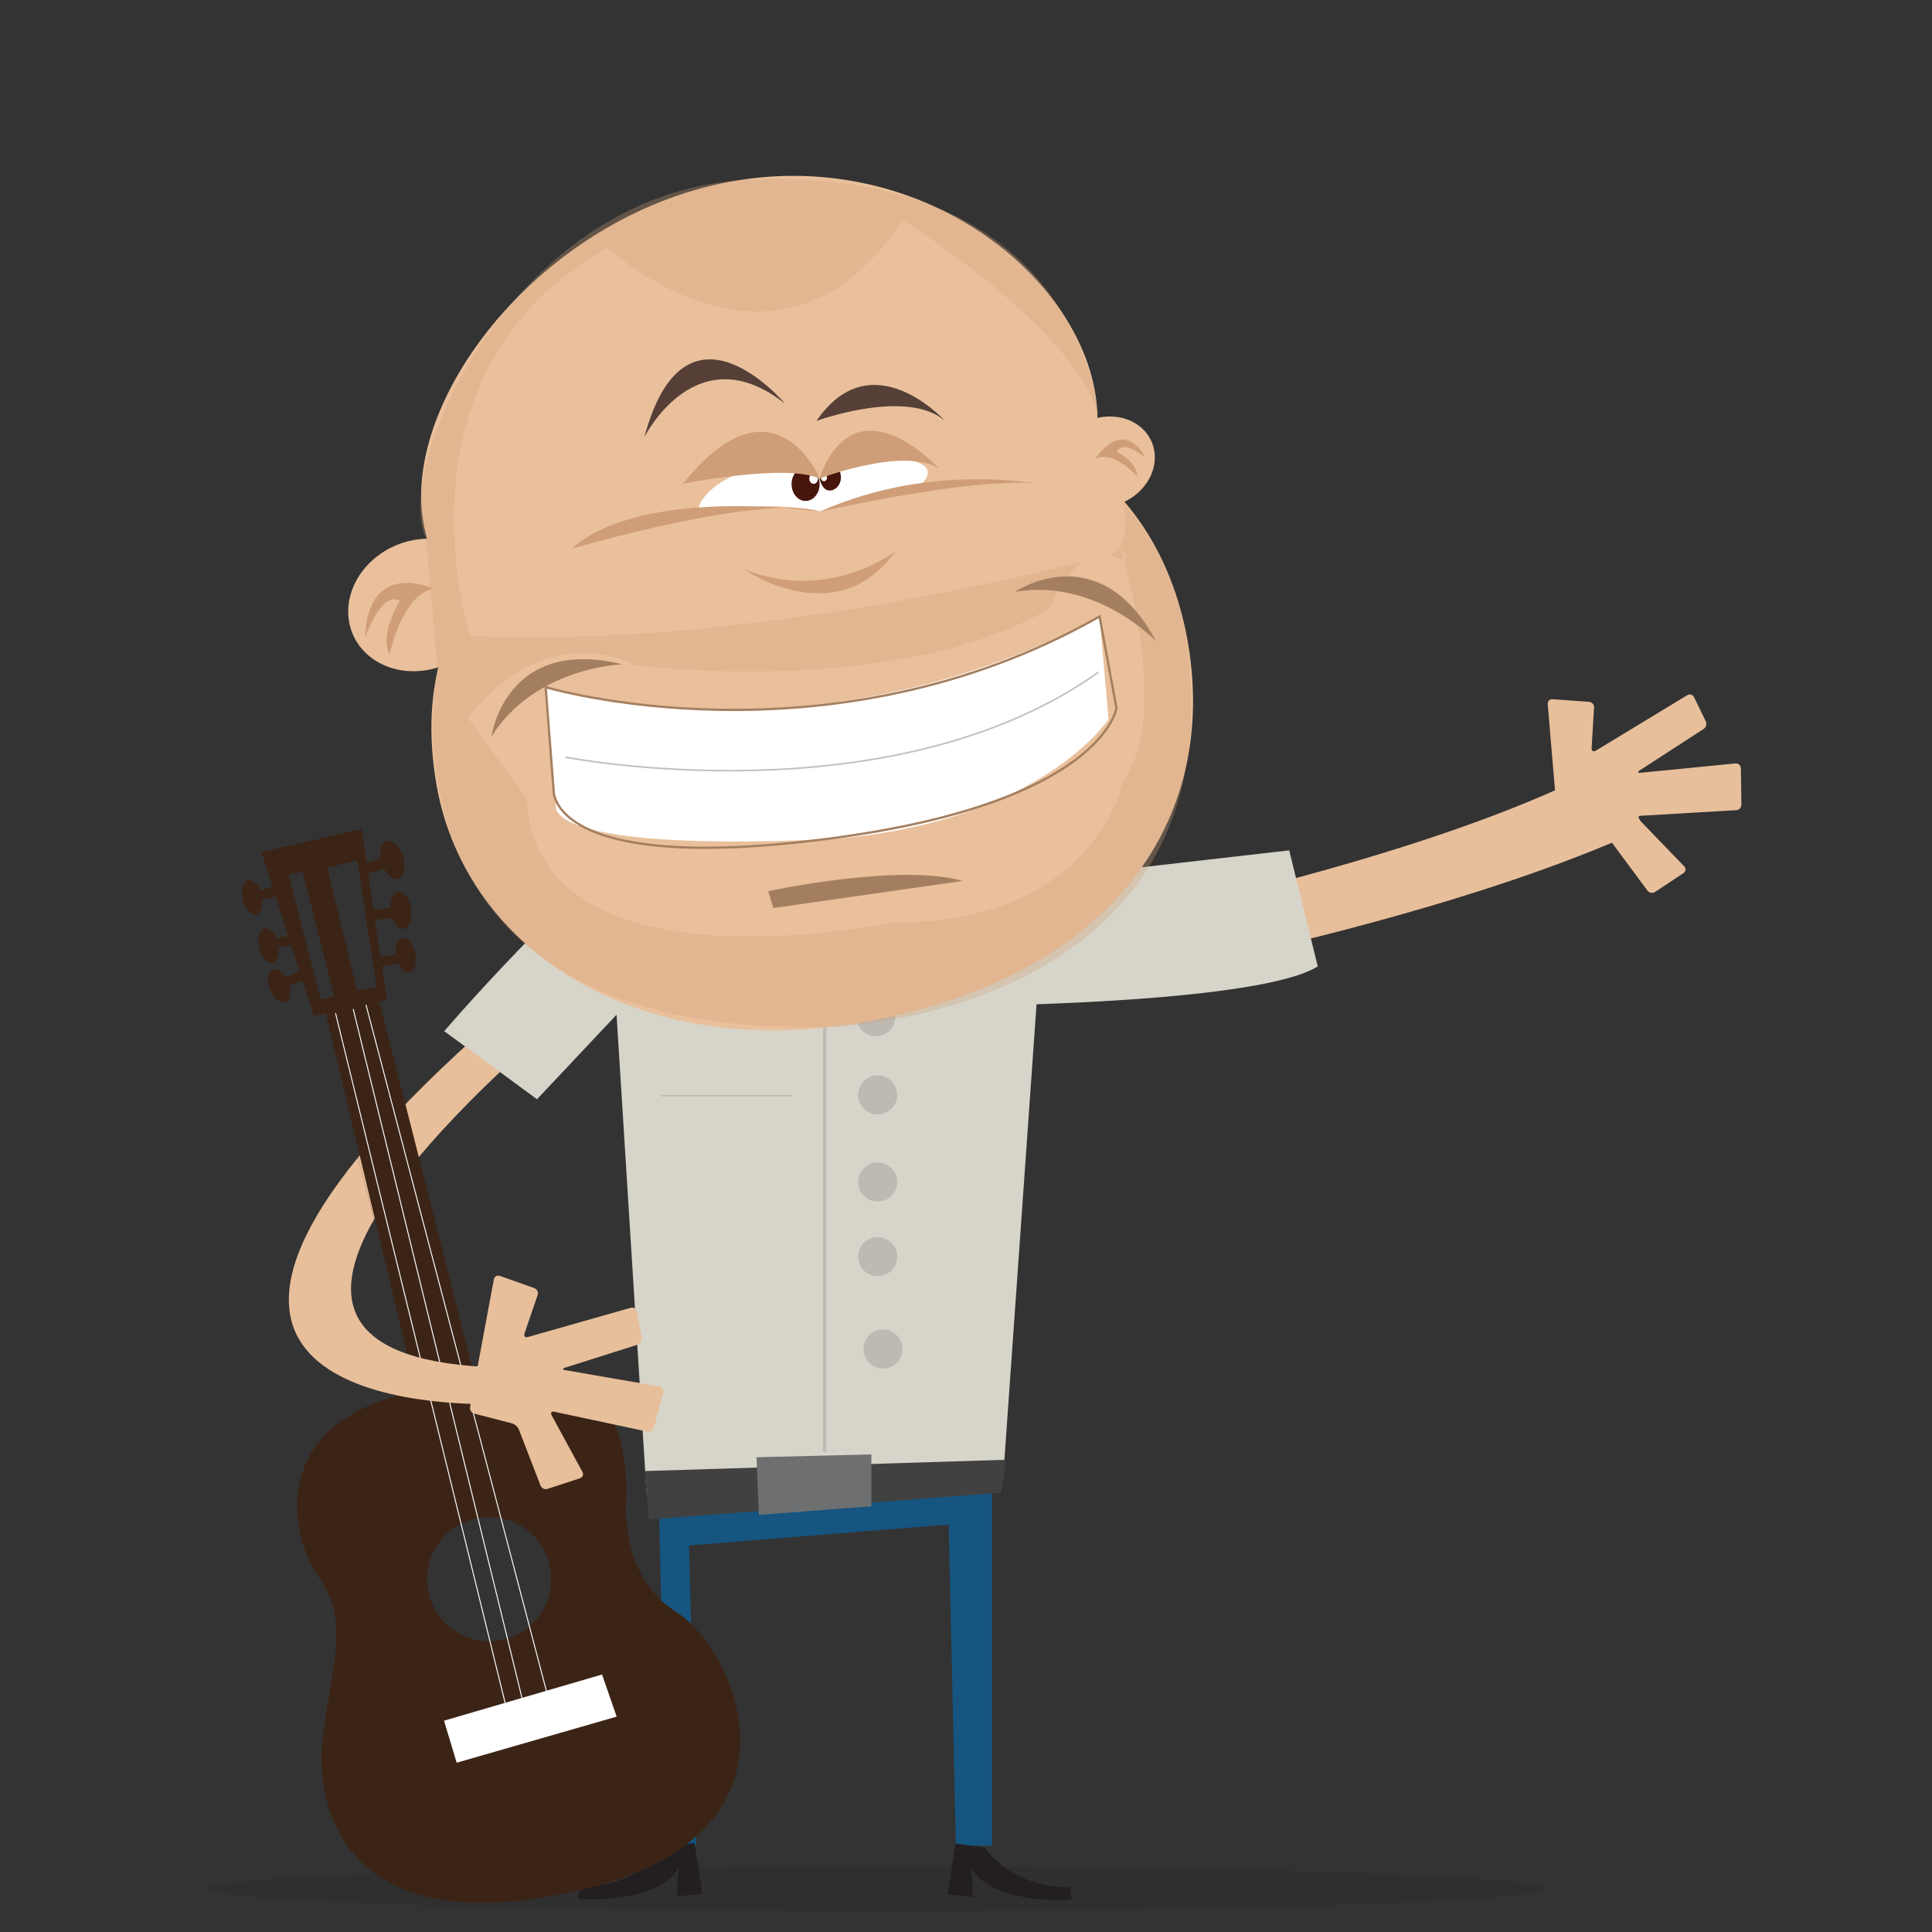 <?xml version="1.0" encoding="utf-8"?>
<!-- Generator: Adobe Illustrator 17.0.1, SVG Export Plug-In . SVG Version: 6.00 Build 0)  -->
<!DOCTYPE svg PUBLIC "-//W3C//DTD SVG 1.0//EN" "http://www.w3.org/TR/2001/REC-SVG-20010904/DTD/svg10.dtd">
<svg version="1.0" id="Layer_1" xmlns="http://www.w3.org/2000/svg" xmlns:xlink="http://www.w3.org/1999/xlink" x="0px" y="0px"
	 width="720px" height="720px" viewBox="0 0 720 720" enable-background="new 0 0 720 720" xml:space="preserve">
<rect x="0" y="0" width="720" height="720" fill="#333333" stroke="none"/>
<g>
	<ellipse opacity="0.2" fill="#231F20" cx="326.96" cy="703.83" rx="249.66" ry="8.43"/>
	<path fill="#E8BF9B" d="M133.4,431.37c21.56-26.52,58.49-60.64,117.41-104.56l4.26,15.61c0,0-87.52,63.29-115.65,112.01"/>
	<path fill="#E8BF9B" d="M603.31,286.01c-0.55-0.78-1.11-1.57-1.66-2.35c-78.31,42.96-232.51,68.72-232.51,68.72l-4.05,23.51
		c120.51-21.79,198.85-44.67,247.71-67.14C608.82,301.55,605.74,293.93,603.31,286.01z"/>
	<polygon fill="#155580" points="369.69,517.09 244.26,511.23 248.74,688.83 259.48,687.84 256.81,575.96 353.54,568.13 
		356.23,687.84 369.67,687.84 	"/>
	<path fill="#231F20" d="M367.16,688.65c0,0,9.25,14.73,31.64,14.73l0.6,4.58c0,0-28.66,2.28-37.31-11.46l0.56,10.48l-9.53-0.98
		l2.99-18.98L367.16,688.65z"/>
	<path fill="#231F20" d="M247.79,688.42c0,0-9.27,14.72-31.66,14.72l-0.61,4.57c0,0,28.66,2.3,37.31-11.44l-0.58,10.48l9.55-0.98
		l-2.99-18.98L247.79,688.42z"/>
	<path fill="#D7D5CA" d="M367.67,374.73c0,0,102.22-1.17,123.42-14.59l-10.64-43.24l-73.85,8.46h-27.44L367.67,374.73z"/>
	<g>
		<path fill="#E8BF9B" d="M580.88,310.62c0.09,1.09,1.07,1.98,2.17,1.96l14.41-0.22c1.1-0.02,2.53,0.69,3.18,1.57l13.31,17.97
			c0.65,0.88,1.94,1.11,2.85,0.5l10.57-7.01c0.91-0.61,1.04-1.75,0.28-2.54l-16.69-17.29c-0.76-0.79-0.49-1.49,0.61-1.55l35.45-2.08
			c1.1-0.06,1.98-1.02,1.96-2.11l-0.21-13.51c-0.02-1.1-0.92-1.91-2.02-1.8l-35.35,3.48c-1.09,0.11-1.23-0.29-0.31-0.89l23.78-15.42
			c0.92-0.6,1.28-1.89,0.81-2.88l-4.33-8.95c-0.48-0.99-1.64-1.33-2.58-0.76l-34.03,20.65c-0.94,0.57-1.65,0.14-1.59-0.96l0.9-15.1
			c0.07-1.1-0.78-2.06-1.87-2.13l-13.57-0.97c-1.1-0.08-1.92,0.75-1.82,1.85L580.88,310.62z"/>
	</g>
	<g>
		<path fill="#3B2416" d="M252.17,600.84c-21.89-13.78-18.79-42.27-18.79-42.27c2.6-73.13-76.11-41.87-76.11-41.87l-13.47,4.83
			c-41.99,13.3-36.16,50.5-24.86,66.5c11.31,16,5.01,31.66,1.45,58.47c-3.57,26.81,7.59,78.61,96.23,57.77
			C305.28,683.41,274.06,614.62,252.17,600.84z M181.11,611.56c-12.74-0.64-22.56-11.5-21.91-24.25
			c0.64-12.75,11.51-22.55,24.25-21.9c12.75,0.64,22.56,11.49,21.91,24.24C204.72,602.39,193.85,612.21,181.11,611.56z"/>
		<polygon fill="#3B2416" points="120.91,375.49 154.98,518.24 176.76,512.73 140.94,371.54 		"/>
		<g>
			<path fill="#3B2416" d="M150.17,319.2c1.25,3.91,0.5,7.64-1.67,8.34c-2.17,0.7-4.94-1.91-6.21-5.82c-1.25-3.9-0.5-7.63,1.67-8.32
				C146.13,312.69,148.91,315.29,150.17,319.2z"/>
			<polygon fill="#3B2416" points="148.16,322.05 135.24,326.21 134,322.36 146.94,318.22 			"/>
		</g>
		<g>
			<path fill="#3B2416" d="M153.2,338.8c0.48,3.82-0.87,7.13-3,7.39c-2.12,0.25-4.21-2.63-4.68-6.46c-0.48-3.82,0.87-7.13,2.99-7.38
				C150.64,332.09,152.74,334.97,153.2,338.8z"/>
			<polygon fill="#3B2416" points="150.73,341.52 138.09,343.06 137.63,339.31 150.28,337.76 			"/>
		</g>
		<g>
			<path fill="#3B2416" d="M154.74,355.18c0.77,3.53-0.21,6.73-2.18,7.16c-1.96,0.42-4.17-2.1-4.93-5.64
				c-0.75-3.53,0.22-6.73,2.18-7.15C151.78,349.12,153.98,351.64,154.74,355.18z"/>
			<polygon fill="#3B2416" points="152.12,358.09 140.44,360.61 139.69,357.14 151.38,354.62 			"/>
		</g>
		<g>
			<path fill="#3B2416" d="M100.64,368.8c-1.4-3.33-1.02-6.67,0.82-7.45c1.86-0.77,4.49,1.31,5.89,4.64
				c1.39,3.33,1.02,6.66-0.82,7.44C104.67,374.2,102.03,372.13,100.64,368.8z"/>
			<polygon fill="#3B2416" points="104.03,365.19 115.05,360.57 116.43,363.84 105.4,368.46 			"/>
		</g>
		<g>
			<path fill="#3B2416" d="M96.51,353.14c-0.78-3.53,0.19-6.74,2.15-7.17c1.96-0.43,4.18,2.08,4.96,5.61
				c0.77,3.53-0.19,6.73-2.15,7.17C99.49,359.18,97.28,356.67,96.51,353.14z"/>
			<polygon fill="#3B2416" points="100.49,350.2 112.16,347.64 112.93,351.12 101.25,353.67 			"/>
		</g>
		<g>
			<path fill="#3B2416" d="M90.43,335.21c-0.78-3.53,0.19-6.74,2.15-7.17c1.96-0.43,4.17,2.08,4.96,5.61
				c0.77,3.53-0.18,6.73-2.15,7.17C93.43,341.25,91.21,338.74,90.43,335.21z"/>
			<polygon fill="#3B2416" points="94.42,332.27 106.09,329.7 106.85,333.17 95.17,335.74 			"/>
		</g>
		<polygon fill="#FFFFFF" points="165.47,641.25 224.37,624.04 229.81,639.74 170.19,656.91 		"/>
		<polyline fill="none" stroke="#FFFFFF" stroke-width="0.356" points="125.04,377.57 190.72,644.7 197.34,644.25 131.63,376.04 		
			"/>
		<line fill="none" stroke="#FFFFFF" stroke-width="0.356" x1="136.38" y1="374.42" x2="205.94" y2="638.95"/>
		<path fill="#3B2416" d="M134.75,308.97l-37.34,8.57l19.49,61.04l27.28-5.77L134.75,308.97z M119.48,372.44l-11.86-46.48l5.06-1.23
			l11.86,46.48L119.48,372.44z M121.92,323.33l11.2-2.72l7.26,47.32l-7.32,1.21L121.92,323.33z"/>
	</g>
	<path fill="#E8BF9B" d="M139.42,454.43c-17.09,29.6-12.28,53.82,47.4,55.21l2.87,13.49c0,0-137.73,8.41-56.29-91.75"/>
	<path fill="#D7D5CA" d="M226.22,321.57c0,0-30.7,28.13-60.68,62.71l34.59,25.37l36.9-39.2L226.22,321.57z"/>
	<polyline fill="#D7D5CA" points="324.71,552.23 373.81,551.14 389.6,327.41 226.22,321.57 240.94,556.16 304.67,552.49 	"/>
	<g>
		<path fill="#E8BF9B" d="M175.19,524.36c-0.2,1.08,0.5,2.19,1.57,2.46l13.98,3.61c1.06,0.27,2.26,1.34,2.65,2.36l8.05,20.84
			c0.4,1.02,1.57,1.58,2.62,1.24l12.06-3.96c1.04-0.34,1.47-1.41,0.94-2.38l-11.47-21.07c-0.53-0.96-0.08-1.57,1-1.34l34.7,7.4
			c1.07,0.23,2.18-0.45,2.45-1.52l3.39-13.06c0.28-1.06-0.38-2.09-1.47-2.27l-35-6.05c-1.08-0.19-1.11-0.61-0.06-0.94l27-8.54
			c1.05-0.33,1.74-1.49,1.54-2.57l-1.8-9.78c-0.2-1.08-1.23-1.72-2.28-1.42l-38.3,10.89c-1.06,0.3-1.63-0.3-1.28-1.34l4.88-14.32
			c0.35-1.04-0.2-2.19-1.24-2.56l-12.83-4.55c-1.03-0.37-2.05,0.22-2.25,1.3L175.19,524.36z"/>
	</g>
	<polygon fill="#414141" points="240.26,548.22 375,544.01 373.08,556.28 241.79,566.27 	"/>
	<polygon fill="#6D6F71" points="281.93,543.08 282.82,564.57 324.73,561.35 324.73,542.01 	"/>
	<line fill="none" stroke="#BCBAB3" stroke-width="1.188" x1="307.33" y1="324.42" x2="307.33" y2="541.11"/>
	<path fill="#BCBAB3" d="M333.7,378.91c0-4.02-3.26-7.28-7.28-7.28c-4.02,0-7.28,3.26-7.28,7.28c0,4.02,3.26,7.29,7.28,7.29
		C330.45,386.2,333.7,382.93,333.7,378.91z"/>
	<path fill="#BCBAB3" d="M334.37,408.05c0-4.02-3.26-7.28-7.28-7.28c-4.02,0-7.28,3.26-7.28,7.28c0,4.02,3.26,7.29,7.28,7.29
		C331.11,415.34,334.37,412.07,334.37,408.05z"/>
	<path fill="#BCBAB3" d="M334.37,440.5c0-4.02-3.26-7.28-7.28-7.28c-4.02,0-7.28,3.27-7.28,7.28c0,4.02,3.26,7.28,7.28,7.28
		C331.11,447.78,334.37,444.52,334.37,440.5z"/>
	<path fill="#BCBAB3" d="M334.37,468.31c0-4.02-3.26-7.28-7.28-7.28c-4.02,0-7.28,3.26-7.28,7.28c0,4.02,3.26,7.28,7.28,7.28
		C331.11,475.6,334.37,472.33,334.37,468.31z"/>
	<path fill="#BCBAB3" d="M336.35,502.75c0-4.02-3.26-7.28-7.28-7.28c-4.02,0-7.28,3.26-7.28,7.28s3.26,7.28,7.28,7.28
		C333.1,510.04,336.35,506.77,336.35,502.75z"/>
	<line fill="none" stroke="#BCBAB3" stroke-width="0.594" x1="246.45" y1="408.35" x2="295.23" y2="408.35"/>
	<path fill="#E9C09B" d="M162.74,292.85c10.83,61.36,76.6,105.4,165.32,86.89c88.73-18.52,124.13-74.99,115.21-136.66
		c-8.91-61.68-58.77-105.2-147.5-86.68C207.04,174.91,149.17,215.93,162.74,292.85z"/>
	<path fill="#E9C09B" d="M157.67,194.12c7.55,46.56,69.77,73.71,138.96,60.66c69.19-13.06,119.15-61.39,111.59-107.94
		c-7.56-46.56-67.47-92.09-136.66-79.03C202.37,80.86,150.11,147.57,157.67,194.12z"/>
	<path fill="#E9C09B" d="M393.37,175.99c1.33,9.11,10.64,14.78,20.8,12.66c10.19-2.12,17.36-11.23,16.04-20.34
		c-1.32-9.11-10.63-14.78-20.81-12.66C399.23,157.77,392.05,166.87,393.37,175.99z"/>
	<path fill="#E9C09B" d="M129.99,231.06c1.92,13.28,15.49,21.53,30.3,18.44c14.83-3.09,25.29-16.36,23.36-29.63
		c-1.91-13.28-15.48-21.54-30.32-18.44C138.53,204.52,128.07,217.78,129.99,231.06z"/>
	<path fill="#CF9E78" d="M161.46,219.38c0,0-24.34-11.43-25.46,18.37c0,0,6.05-17.78,13.02-13.85c0,0-7.8,12.37-3.84,19.99
		C145.18,243.9,149.67,221.84,161.46,219.38z"/>
	<path fill="#CF9E78" d="M408.21,170.99c0,0,9.86-15.92,18.78-0.4c0,0-8.21-7.09-10.86-2.18c0,0,7.64,3.49,7.64,9.17
		C423.77,177.58,415.21,167.57,408.21,170.99z"/>
	<path fill="#FFFFFF" d="M297.58,185.81c0.67,4.56,11.98,6.02,25.27,3.24c13.29-2.78,23.53-8.73,22.89-13.29
		c-0.67-4.56-11.97-6.01-25.28-3.23C307.17,175.29,296.93,181.25,297.58,185.81z"/>
	<path fill="#FFFFFF" d="M259.89,193.17c1.08,7.52,12.74,11.36,26.03,8.58c13.31-2.76,23.21-11.12,22.11-18.63
		c-1.09-7.52-12.75-11.36-26.04-8.59C268.7,177.32,258.8,185.65,259.89,193.17z"/>
	<path fill="#46150C" d="M305.47,178.26c0.38,2.63,2.05,5.09,4.59,4.43c2.17-0.56,3.66-2.96,3.28-5.59
		c-0.37-2.63-2.46-4.39-4.66-3.93c-0.15,0.04-0.31,0.07-0.46,0.13"/>
	<path fill="#46150C" d="M295.08,181.49c0.49,3.41,3.19,5.7,6.03,5.11c2.85-0.59,4.75-3.84,4.26-7.26c-0.5-3.41-3.2-5.7-6.04-5.1
		C296.49,174.82,294.57,178.08,295.08,181.49z"/>
	<path fill="#553F37" d="M352.19,156.84c0,0-27.33-30.12-47.89,0.01C304.29,156.85,337.95,144.54,352.19,156.84z"/>
	<path fill="#553F37" d="M292.61,150.48c0,0-37.24-44.5-52.47,12.42C240.14,162.9,259.47,124.22,292.61,150.48z"/>
	<path fill="#E9C09B" d="M345.11,182l-33.28,6.36c0,0-7.43,1.85-5.4,4.31C306.43,192.68,334.52,190.29,345.11,182z"/>
	<path fill="#CF9E78" d="M391.12,181.08c0,0-42.27-9.84-85.7,9.64C305.42,190.72,371.18,175.69,391.12,181.08z"/>
	<path fill="#E9C09B" d="M311.39,192.59c0,0-22.78-9.94-57.97,1.75l3.6,14.87l44.66-8.45L311.39,192.59z"/>
	<path fill="#CF9E78" d="M306.02,190.74c0,0-66.12-10.07-93.04,13.77C212.98,204.51,284.03,183.61,306.02,190.74z"/>
	<path fill="#FFFFFF" d="M305.96,178.22c0.11,0.74,0.69,1.23,1.3,1.11c0.61-0.13,1.02-0.83,0.92-1.57c-0.1-0.73-0.69-1.23-1.3-1.1
		C306.26,176.79,305.85,177.49,305.96,178.22z"/>
	<path fill="#FFFFFF" d="M301.64,178.72c0.15,1.06,0.98,1.75,1.86,1.57c0.87-0.19,1.46-1.17,1.31-2.23
		c-0.15-1.04-0.98-1.75-1.85-1.57C302.07,176.68,301.49,177.67,301.64,178.72z"/>
	<path fill="#CF9E78" d="M349.94,174.61c0,0-30.86-34.05-44.69,3.78C305.25,178.39,336.63,166.32,349.94,174.61z"/>
	<path fill="#CF9E78" d="M305.61,178.48c0,0-17.05-40.69-51.1,1.81C254.51,180.29,293.43,172.49,305.61,178.48z"/>
	<path fill="#E9C09B" d="M364.31,312.26"/>
	<path opacity="0.31" fill="#D09E78" d="M175.23,237.01c0,0-32.05-97.91,51.12-144.69c0,0,64.11,59.78,110.03-10.4
		c0,0,66.33,41.76,73.02,73.73c0,0-5.2-92.69-128.17-88.85c-90.11,2.82-135.16,107.95-122.46,133.82l4.33,48.52
		c0,0-28.54,139.29,148.16,133.42c0,0,155.08-5.2,129.96-149.89c0,0-5.2-25.99-22.53-45.05c0,0,3.46,16.47-5.2,19.06
		C413.49,206.68,286.13,242.2,175.23,237.01z"/>
	<path fill="#E9C09B" d="M174.37,267.55c0,0,25.47-37.04,62.51-19.68c0,0,94.91,12.73,153.94-20.83c0,0,11.77-25.68,22.67-20.36
		c10.9,5.32,3.95-2.79,3.95-2.79s19.68,62.51,1.16,86.82c0,0-9.26,53.24-86.82,53.24c0,0-131.95,27.78-135.42-46.3L174.37,267.55z"
		/>
	<g>
		<path fill="#FFFFFF" d="M203.35,256.09c0,0,98.47,31.14,206.42-26.35l3.35,38.27c0,0-24.54,37.97-102.09,44.61
			c-77.53,6.64-3.34,0.08-3.34,0.08s-91.74,5.53-100.37-10.78L203.35,256.09z"/>
		<path fill="none" stroke="#A47F5F" stroke-width="0.847" d="M203.35,256.09c0,0,105,31.27,206.42-26.35l6.3,34.15
			c0,0-5.16,35.63-108.37,48.81c-103.2,13.18-101.38-18.13-101.38-18.13L203.35,256.09z"/>
		<path fill="#A47F5F" d="M183.16,274.51c0,0,4.99-37.65,48.82-26.92C231.98,247.59,199.43,248.47,183.16,274.51z"/>
		<path fill="#A47F5F" d="M378.21,220.56c0,0,31.37-21.39,52.62,18.41C430.83,238.97,408.46,215.33,378.21,220.56z"/>
		<path fill="#A47F5F" d="M286.31,332.11c0,0,48.74-10.56,72.46-3.81l-70.57,10.1L286.31,332.11z"/>
	</g>
	<path fill="none" stroke="#C0C0C0" stroke-width="0.594" d="M210.64,282.16c0,0,120.77,23.71,198.66-31.6"/>
	<path fill="#D09E78" d="M276.92,211.98c0,0,34.65,24.37,56.78-6.5C333.7,205.48,308.68,224.98,276.92,211.98z"/>
</g>
</svg>
